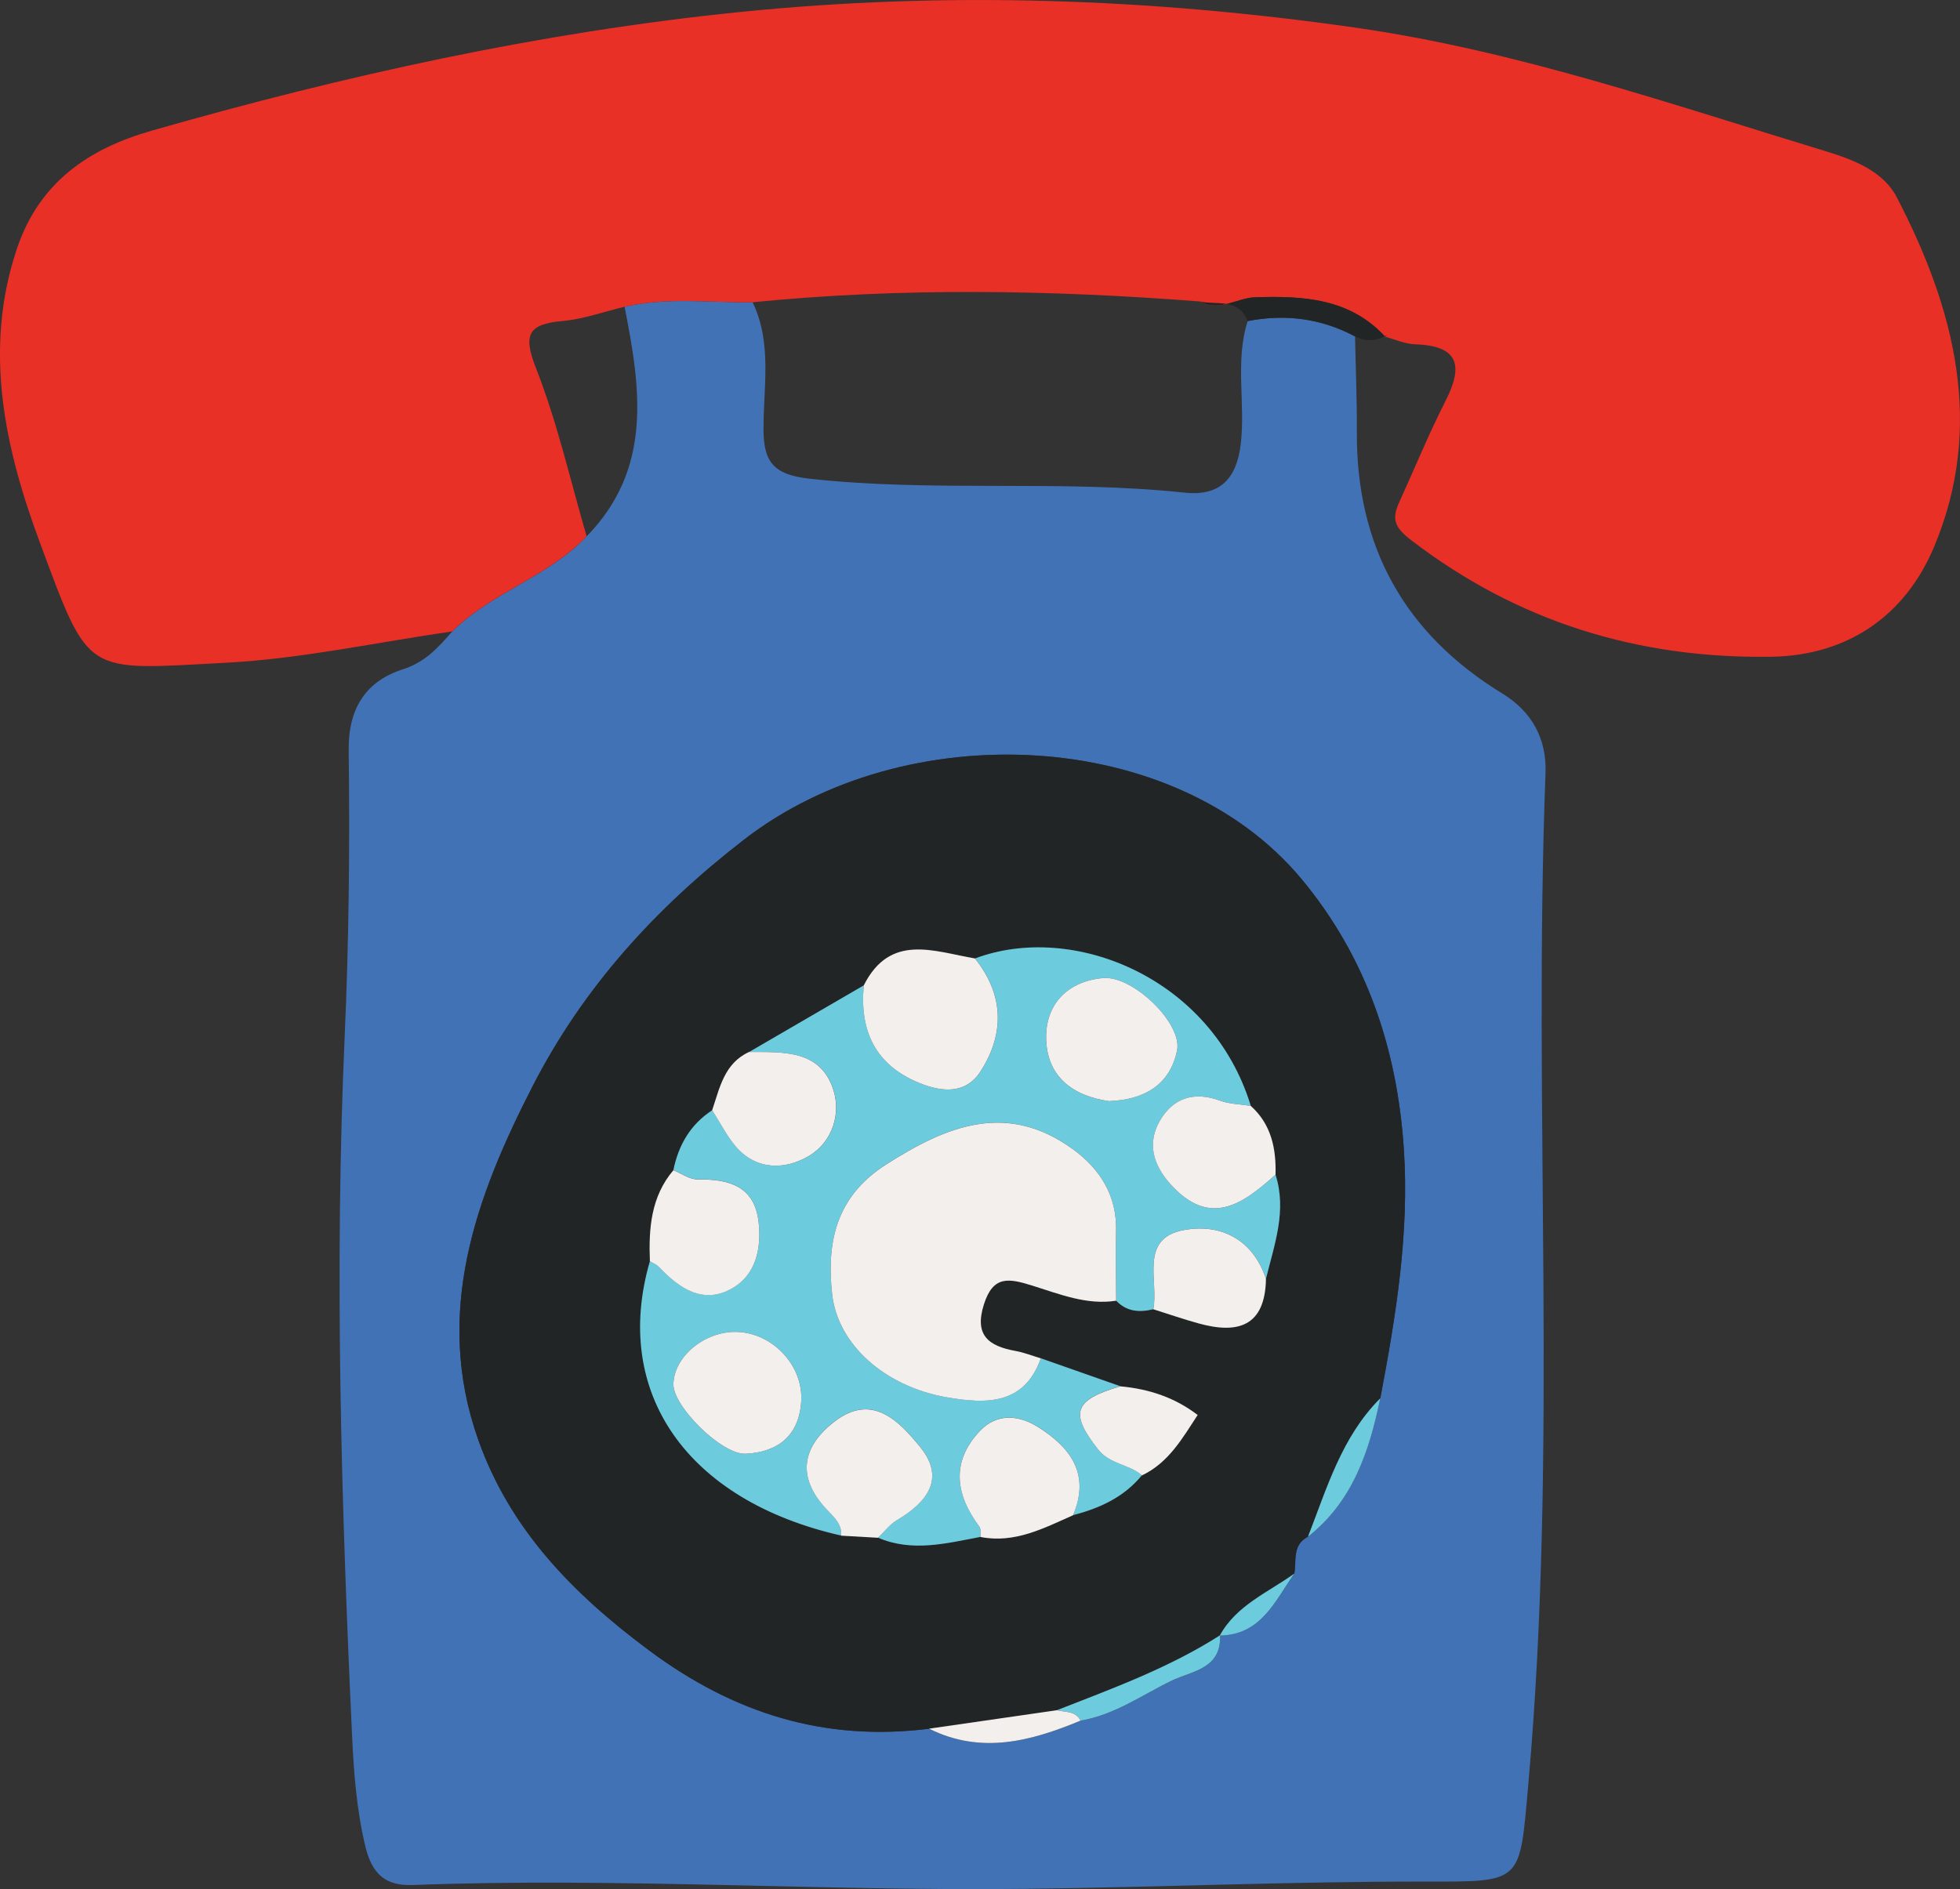 <?xml version="1.0" encoding="UTF-8"?>
<svg id="Layer_2" data-name="Layer 2" xmlns="http://www.w3.org/2000/svg" viewBox="0 0 400.9 386.48">
  <rect x="0" y="0" width="400.9" height="386.48" fill="#333333" stroke="none"/>
  <defs>
    <style>
      .cls-1 {
        fill: #e93026;
      }

      .cls-1, .cls-2, .cls-3, .cls-4, .cls-5 {
        stroke-width: 0px;
      }

      .cls-2 {
        fill: #4272b6;
      }

      .cls-3 {
        fill: #6ccbdd;
      }

      .cls-4 {
        fill: #f2efed;
      }

      .cls-5 {
        fill: #222525;
      }
    </style>
  </defs>
  <g id="Layer_1-2" data-name="Layer 1">
    <g>
      <path class="cls-2" d="M277.16,68.82c.13,6.52.41,13.05.37,19.57-.13,23.44,9.78,41.26,29.72,53.47,6.16,3.77,9.13,9.35,8.87,16.31-2.6,68.97,2.63,138.06-3.53,206.99-1.81,20.3-1.05,19.8-21.45,19.79-27.11-.02-54.22,1.16-81.34,1.48-41.79.49-83.56-2.36-125.35-.78-5.45.21-8.33-2.06-9.74-7.98-1.81-7.6-2.36-15.3-2.71-22.88-2.21-47.61-3.62-95.25-1.49-142.93.86-19.42,1.06-38.89.81-58.33-.11-8.68,3.58-14.19,11.09-16.6,4.66-1.5,7.25-4.53,10.1-7.74,8.06-8.04,19.63-11.14,27.5-19.48,13.53-13.84,11.03-30.33,7.74-46.95,8.67-2.01,17.45-.82,26.19-.92,4.03,8.38,2.2,17.29,2.23,26,.02,6.52,1.93,9.26,9.3,10.08,25.57,2.86,51.29.14,76.83,2.87,7.11.76,10.64-2.71,11.49-9.99.98-8.37-1.22-16.87,1.41-25.11,7.69-1.49,15.02-.55,21.97,3.14ZM249.49,334.62c8.5-.12,11.31-7.09,15.25-12.69.46-2.68-.46-5.88,2.79-7.53,9.17-7.23,12.54-17.48,14.79-28.32,3.2-16.88,5.98-33.72,4.81-51.11-1.38-20.67-7.8-39.38-20.95-55.17-25.83-31.01-80.95-33.61-114.01-8.02-18.21,14.09-32.92,30.34-43.22,50.41-11.65,22.7-20.34,46.45-11.11,72.44,6.53,18.36,19.41,31.48,34.95,43.04,17.36,12.91,35.92,18.67,57.23,16.01,10.64,5.32,20.86,2.55,31-1.65,6.89-1.14,12.51-5.21,18.6-8.16,4.16-2.02,10.24-2.37,9.93-9.3l-.06.05Z"/>
      <path class="cls-1" d="M120,109.7c-7.86,8.34-19.43,11.44-27.5,19.48-15.46,2.22-30.88,5.61-46.43,6.42-28.89,1.5-27.68,2.95-37.93-24.65C1.1,91.98-3.54,71.64,3.48,50.83c4.6-13.64,14.78-20.45,27.56-24.1C70.45,15.46,110.3,6.63,151.23,2.47c42.21-4.29,83.99-2.82,125.92,3.17,33.21,4.75,64.61,15.68,96.42,25.34,5.67,1.72,11.65,4.1,14.38,9.35,11.88,22.82,18.09,46.87,7.57,71.73-5.83,13.76-17.45,22.05-33.16,22.3-27.23.44-51.88-7.1-73.72-23.85-3.49-2.67-3.98-4.39-2.44-7.76,3.16-6.92,6.04-13.99,9.49-20.77,3.68-7.22,2.66-11.24-6.23-11.54-2.14-.07-4.25-1.05-6.34-1.61.22-.11.4-.21.59-.31-.13.12-.26.25-.39.37-7.27-7.92-16.87-8.37-26.58-8.07-3.78.12-7.37,3.09-11.37.85-30.49-2.36-60.97-2.86-91.45.17-8.74.1-17.52-1.09-26.19.92-4.2,1.01-8.36,2.53-12.61,2.91-7.11.63-8.2,2.76-5.46,9.73,4.36,11.08,6.97,22.84,10.33,34.31Z"/>
      <path class="cls-5" d="M245.38,61.67c3.99,2.25,7.59-.73,11.37-.85,9.71-.31,19.31.15,26.58,8.07.13-.12.26-.25.39-.37-.19.1-.37.21-.59.31-2.02,1.06-4.01.98-5.98-.01-6.93-3.7-14.27-4.63-21.96-3.14-1.86-4.79-6.32-3.2-9.81-4.01Z"/>
      <path class="cls-5" d="M267.53,314.4c-3.24,1.65-2.32,4.85-2.78,7.53-5.37,3.88-11.84,6.45-15.25,12.69,0,0,.06-.05.06-.05-10.41,6.66-21.95,10.86-33.37,15.33-8.72,1.26-17.44,2.52-26.16,3.78-21.32,2.67-39.87-3.09-57.23-16-15.54-11.56-28.42-24.68-34.95-43.04-9.24-25.99-.54-49.74,11.11-72.44,10.3-20.07,25.01-36.32,43.22-50.41,33.05-25.58,88.17-22.99,114.01,8.02,13.15,15.79,19.57,34.5,20.95,55.17,1.16,17.38-1.62,34.22-4.81,51.1-7.89,7.89-10.9,18.34-14.79,28.32ZM219.49,309.99c5.45-1.4,10.4-3.67,14.07-8.15,5.45-2.58,8.25-7.56,11.4-12.36-4.76-3.64-10.06-5.33-15.8-5.86-5.42-1.91-10.85-3.81-16.27-5.72-1.74-.52-3.45-1.2-5.22-1.52-5.45-.99-8.43-3.18-6.42-9.52,1.91-6.02,5.13-5.33,10.03-3.8,5.45,1.7,11.02,3.99,17.03,3.05,2.14,2.27,4.76,2.45,7.59,1.75,3.08.97,6.14,2.03,9.25,2.89,8.03,2.23,13.61.63,13.79-9.1,1.71-7.01,4.31-13.93,1.95-21.32.14-5.36-.85-10.3-5.07-14.09-8.02-26.29-36.42-37.67-56.4-30.16-8.37-1.42-17.32-5.26-22.75,5.51-7.82,4.54-15.63,9.08-23.45,13.63-5.08,2.35-5.99,7.33-7.54,11.91-4.47,2.92-6.92,7.14-7.95,12.29-4.6,5.43-5.06,11.94-4.8,18.63-7.8,26.89,7.59,48.96,39.13,56.13,2.51.14,5.02.29,7.53.43,7.02,3.01,13.99,1.14,20.98-.16,6.98,1.36,12.9-1.78,18.93-4.45Z"/>
      <path class="cls-3" d="M216.18,349.89c11.42-4.47,22.96-8.67,33.37-15.33.3,6.93-5.77,7.28-9.93,9.3-6.08,2.95-11.71,7.02-18.6,8.16-1.02-2.05-3.11-1.68-4.84-2.13Z"/>
      <path class="cls-4" d="M216.18,349.89c1.73.45,3.81.09,4.84,2.13-10.13,4.21-20.35,6.97-30.99,1.65,8.72-1.26,17.44-2.52,26.16-3.78Z"/>
      <path class="cls-3" d="M267.53,314.4c3.89-9.98,6.9-20.43,14.79-28.32-2.24,10.85-5.62,21.1-14.79,28.32Z"/>
      <path class="cls-3" d="M249.49,334.62c3.42-6.24,9.88-8.81,15.25-12.69-3.95,5.6-6.76,12.57-15.25,12.69Z"/>
      <path class="cls-3" d="M137.73,239.42c1.04-5.14,3.48-9.37,7.96-12.29,1.56,2.45,2.87,5.11,4.73,7.32,4.24,5.04,10.14,4.89,14.91,2.13,5.09-2.94,6.97-9.12,4.84-14.48-2.94-7.41-10.34-6.81-16.93-6.88,7.82-4.54,15.63-9.08,23.45-13.63-.9,9.29,2.37,16.29,11.3,19.95,4.65,1.9,9.57,2.41,12.63-2.42,4.93-7.76,4.7-15.64-1.19-23.03,19.98-7.52,48.39,3.87,56.41,30.16-2.12-.34-4.36-.36-6.34-1.09-5.3-1.95-9.57-.5-12.25,4.13-2.67,4.62-1.35,9.06,2.19,13,8.08,8.97,14.79,4.02,21.46-1.96,2.36,7.38-.25,14.31-1.96,21.32-2.7-8.22-9.39-11.38-16.82-10-9.18,1.71-5.08,10.36-6.22,16.2-2.82.7-5.45.52-7.6-1.75-.02-4.74-.16-9.48-.02-14.22.21-7.29-3.31-12.76-8.82-16.77-13.52-9.84-25.82-4.8-38.24,3.14-10.17,6.51-12.19,15.85-11.01,26.54,1.14,10.28,10.79,18.95,23.66,21.11,7.7,1.29,15.62,1.61,19.02-8.01,5.42,1.91,10.85,3.81,16.28,5.72-9.62,2.77-10.38,5.5-4.64,12.83,2.52,3.22,6.39,3.04,9.03,5.39-3.67,4.48-8.62,6.74-14.08,8.15,3.56-8.35-.44-13.79-7.12-18.02-4.05-2.56-8.51-2.85-11.93.77-5.94,6.3-5.03,13.01-.1,19.59.36.49.17,1.39.23,2.11-6.98,1.31-13.96,3.17-20.98.16,1.29-1.22,2.41-2.74,3.9-3.62,6.19-3.66,9.99-8.56,4.68-15.02-4.28-5.2-9.76-11.12-17.53-5.09-6.54,5.08-7.74,11.23-1.67,17.79,1.46,1.58,3.28,2.99,3.1,5.51-31.55-7.17-46.93-29.24-39.13-56.14.61.37,1.34.64,1.82,1.14,4.25,4.48,9.22,7.85,15.21,4.28,4.67-2.78,5.8-8.11,5.21-13.38-.84-7.45-6.07-8.86-12.47-8.78-1.65.02-3.31-1.22-4.97-1.88ZM226.84,225.28c7.42-.29,12.52-3.49,13.92-10.39,1.12-5.49-9-15.32-15.11-14.79-7.04.61-11.67,5.07-11.67,12.06,0,8.12,5.51,12.09,12.86,13.12ZM150.59,272.49c-6.54-.12-12.78,5.09-12.85,10.73-.06,4.51,9.9,14.44,14.78,14.2,6.61-.32,10.93-3.73,11.36-10.71.46-7.39-5.94-14.08-13.29-14.22Z"/>
      <path class="cls-4" d="M212.89,277.9c-3.4,9.62-11.32,9.31-19.02,8.01-12.86-2.16-22.52-10.83-23.66-21.11-1.19-10.7.84-20.04,11.01-26.54,12.41-7.94,24.71-12.98,38.24-3.14,5.51,4.01,9.03,9.48,8.82,16.77-.13,4.73,0,9.48.02,14.22-6,.94-11.57-1.35-17.02-3.05-4.9-1.53-8.12-2.22-10.03,3.8-2.01,6.34.97,8.53,6.42,9.52,1.77.32,3.48,1,5.22,1.52Z"/>
      <path class="cls-4" d="M199.42,196.09c5.89,7.39,6.12,15.27,1.19,23.03-3.06,4.82-7.99,4.32-12.63,2.42-8.93-3.66-12.2-10.65-11.3-19.95,5.42-10.75,14.37-6.92,22.74-5.5Z"/>
      <path class="cls-4" d="M172.06,314.18c.17-2.52-1.64-3.92-3.1-5.51-6.07-6.56-4.87-12.71,1.67-17.79,7.77-6.03,13.25-.11,17.53,5.09,5.31,6.46,1.51,11.36-4.68,15.02-1.49.88-2.61,2.4-3.9,3.62-2.5-.14-5.01-.29-7.52-.43Z"/>
      <path class="cls-4" d="M200.56,314.45c-.07-.71.13-1.62-.23-2.11-4.93-6.58-5.84-13.3.1-19.59,3.42-3.62,7.89-3.33,11.93-.77,6.68,4.22,10.68,9.67,7.12,18.02-6.02,2.67-11.94,5.81-18.92,4.45Z"/>
      <path class="cls-4" d="M153.22,215.22c6.59.06,13.99-.53,16.93,6.88,2.13,5.36.25,11.54-4.84,14.48-4.77,2.76-10.67,2.91-14.91-2.13-1.85-2.21-3.17-4.87-4.73-7.32,1.55-4.58,2.46-9.56,7.54-11.91Z"/>
      <path class="cls-4" d="M260.89,240.33c-6.66,5.97-13.37,10.93-21.46,1.96-3.55-3.94-4.86-8.38-2.19-13,2.68-4.63,6.95-6.08,12.25-4.13,1.98.73,4.22.75,6.34,1.09,4.21,3.78,5.21,8.73,5.07,14.08Z"/>
      <path class="cls-4" d="M137.73,239.42c1.66.66,3.32,1.9,4.97,1.88,6.4-.08,11.64,1.33,12.47,8.78.59,5.27-.54,10.6-5.21,13.38-6,3.58-10.97.2-15.21-4.28-.48-.5-1.21-.77-1.82-1.14-.26-6.68.2-13.19,4.8-18.62Z"/>
      <path class="cls-4" d="M235.9,267.86c1.14-5.84-2.96-14.49,6.22-16.2,7.43-1.38,14.12,1.78,16.82,10-.18,9.73-5.76,11.32-13.79,9.09-3.11-.86-6.17-1.92-9.25-2.89Z"/>
      <path class="cls-4" d="M233.57,301.85c-2.65-2.35-6.52-2.18-9.03-5.39-5.74-7.33-4.98-10.06,4.64-12.83,5.73.53,11.03,2.22,15.79,5.86-3.14,4.8-5.95,9.78-11.4,12.36Z"/>
      <path class="cls-4" d="M226.84,225.28c-7.35-1.04-12.85-5-12.86-13.12,0-6.99,4.63-11.45,11.67-12.06,6.11-.53,16.23,9.3,15.11,14.79-1.4,6.9-6.5,10.1-13.92,10.39Z"/>
      <path class="cls-4" d="M150.59,272.49c7.35.14,13.75,6.83,13.29,14.22-.43,6.98-4.76,10.39-11.36,10.71-4.88.24-14.84-9.69-14.78-14.2.07-5.64,6.32-10.85,12.85-10.73Z"/>
    </g>
  </g>
</svg>